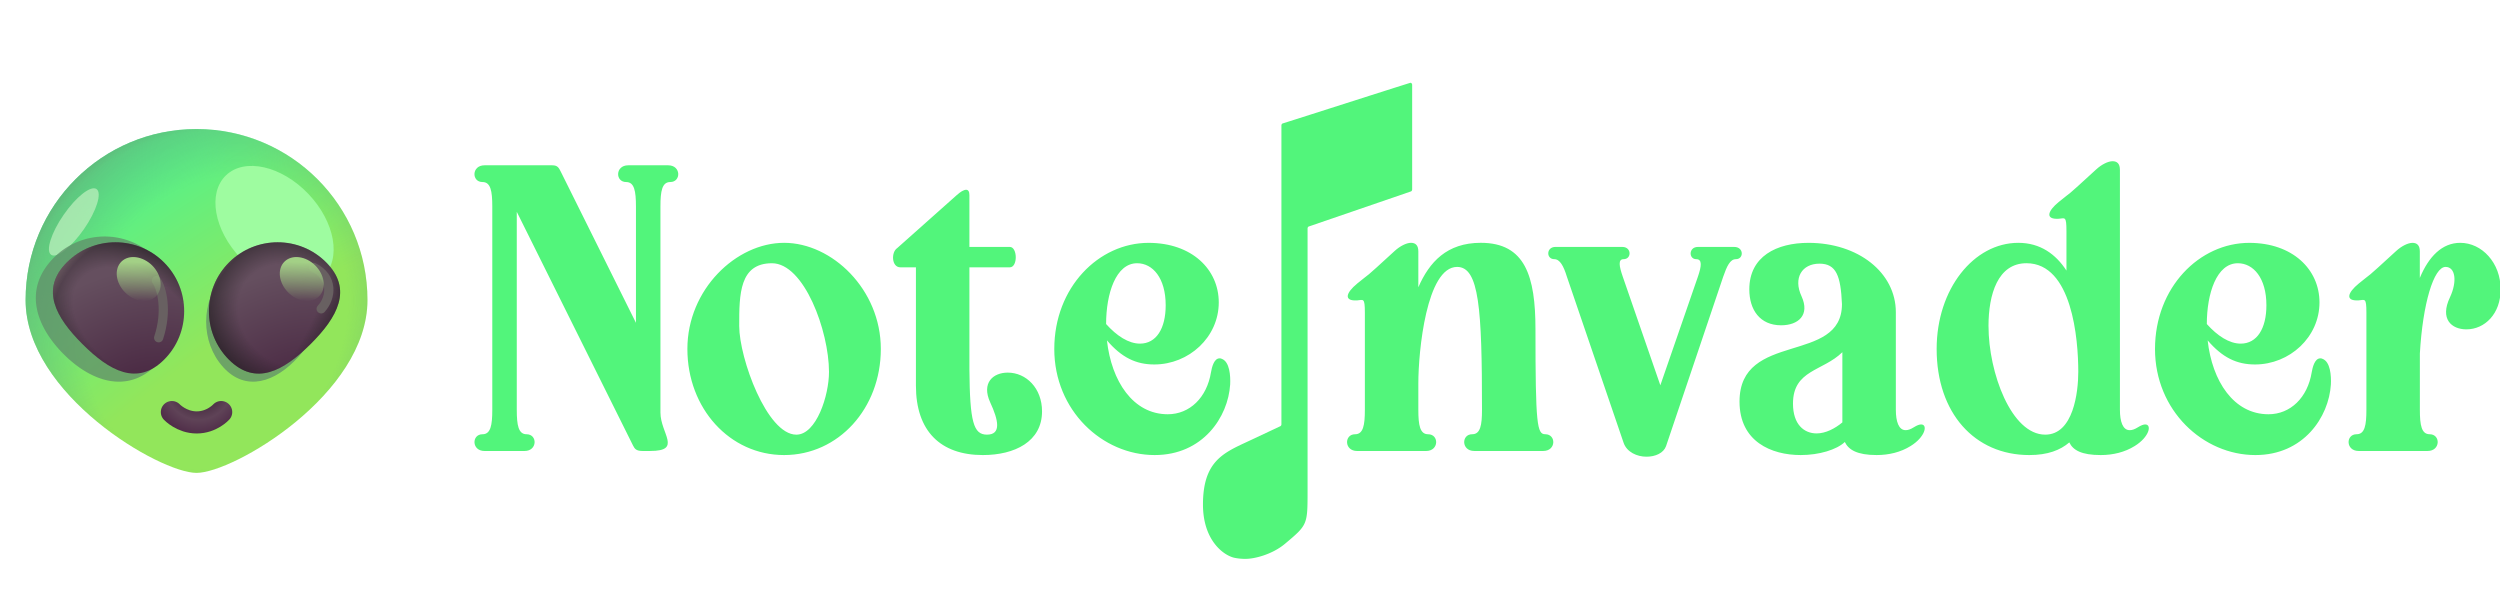 <?xml version="1.0" encoding="UTF-8" standalone="no"?>
<!-- Created with Inkscape (http://www.inkscape.org/) -->

<svg
   width="155.629mm"
   height="37.516mm"
   viewBox="0 0 155.629 37.516"
   version="1.1"
   id="svg1"
   xml:space="preserve"
   inkscape:version="1.4 (e7c3feb100, 2024-10-09)"
   sodipodi:docname="drawing.svg"
   xmlns:inkscape="http://www.inkscape.org/namespaces/inkscape"
   xmlns:sodipodi="http://sodipodi.sourceforge.net/DTD/sodipodi-0.dtd"
   xmlns="http://www.w3.org/2000/svg"
   xmlns:svg="http://www.w3.org/2000/svg"><sodipodi:namedview
     id="namedview1"
     pagecolor="#ffffff"
     bordercolor="#000000"
     borderopacity="0.25"
     inkscape:showpageshadow="2"
     inkscape:pageopacity="0.0"
     inkscape:pagecheckerboard="0"
     inkscape:deskcolor="#d1d1d1"
     inkscape:document-units="mm"
     inkscape:zoom="3.3690278"
     inkscape:cx="396.85039"
     inkscape:cy="153.90197"
     inkscape:window-width="3426"
     inkscape:window-height="1388"
     inkscape:window-x="7"
     inkscape:window-y="45"
     inkscape:window-maximized="1"
     inkscape:current-layer="g1"><inkscape:page
       x="-1.0533562e-14"
       y="0"
       width="155.628"
       height="37.516"
       id="page2"
       margin="0"
       bleed="0" /></sodipodi:namedview><defs
     id="defs1"><linearGradient
       id="swatch1"
       inkscape:swatch="solid"><stop
         style="stop-color:#000000;stop-opacity:1;"
         offset="0"
         id="stop1" /></linearGradient><radialGradient
       id="f15id0"
       cx="0"
       cy="0"
       r="1"
       gradientTransform="matrix(-16.688,-24.125,70.587,-48.826,23.954,29.125)"
       gradientUnits="userSpaceOnUse"><stop
         offset=".393"
         stop-color="#92e65b"
         id="stop17" /><stop
         offset="1"
         stop-color="#4af492"
         id="stop18" /><stop
         offset="1"
         stop-color="#6bd179"
         id="stop19" /></radialGradient><radialGradient
       id="f15id1"
       cx="0"
       cy="0"
       r="1"
       gradientTransform="matrix(-16.563,-8.25,9.928,-19.932,17.643,17.813)"
       gradientUnits="userSpaceOnUse"><stop
         offset=".553"
         stop-color="#67b077"
         stop-opacity="0"
         id="stop20" /><stop
         offset="1"
         stop-color="#67b077"
         id="stop21" /></radialGradient><radialGradient
       id="f15id2"
       cx="0"
       cy="0"
       r="1"
       gradientTransform="matrix(-15.188,-14.125,13.953,-15.002,17.643,17.812)"
       gradientUnits="userSpaceOnUse"><stop
         offset=".76"
         stop-color="#608d6a"
         stop-opacity="0"
         id="stop22" /><stop
         offset="1"
         stop-color="#608d6a"
         id="stop23" /></radialGradient><radialGradient
       id="f15id3"
       cx="0"
       cy="0"
       r="1"
       gradientTransform="matrix(-3.322,-11.223,13.927,-4.122,12.145,25.118)"
       gradientUnits="userSpaceOnUse"><stop
         stop-color="#482641"
         id="stop24" /><stop
         offset=".234"
         stop-color="#4a2943"
         id="stop25" /><stop
         offset="1"
         stop-color="#654f5f"
         id="stop26" /></radialGradient><radialGradient
       id="f15id4"
       cx="0"
       cy="0"
       r="1"
       gradientTransform="matrix(-8.844,-6.716,4.314,-5.681,11.173,17.938)"
       gradientUnits="userSpaceOnUse"><stop
         offset=".531"
         stop-color="#1a1819"
         stop-opacity="0"
         id="stop27" /><stop
         offset=".979"
         stop-color="#1a1819"
         id="stop28" /></radialGradient><radialGradient
       id="f15id5"
       cx="0"
       cy="0"
       r="1"
       gradientTransform="matrix(-13.906,-6.938,5.277,-10.577,16.893,20.656)"
       gradientUnits="userSpaceOnUse"><stop
         offset=".858"
         stop-color="#a28d8f"
         stop-opacity="0"
         id="stop29" /><stop
         offset="1"
         stop-color="#a28d8f"
         id="stop30" /></radialGradient><radialGradient
       id="f15id6"
       cx="0"
       cy="0"
       r="1"
       gradientTransform="matrix(-3.321,-11.223,13.923,-4.12,24.846,25.118)"
       gradientUnits="userSpaceOnUse"><stop
         stop-color="#482641"
         id="stop31" /><stop
         offset=".234"
         stop-color="#4a2943"
         id="stop32" /><stop
         offset="1"
         stop-color="#654f5f"
         id="stop33" /></radialGradient><radialGradient
       id="f15id7"
       cx="0"
       cy="0"
       r="1"
       gradientTransform="matrix(-6.937,-5.966,5.129,-5.964,23.642,17.188)"
       gradientUnits="userSpaceOnUse"><stop
         offset=".495"
         stop-color="#1a1819"
         stop-opacity="0"
         id="stop34" /><stop
         offset=".979"
         stop-color="#1a1819"
         id="stop35" /></radialGradient><radialGradient
       id="f15id8"
       cx="0"
       cy="0"
       r="1"
       gradientTransform="matrix(11.75,4.938,-7.893,18.784,17.393,13.25)"
       gradientUnits="userSpaceOnUse"><stop
         offset=".713"
         stop-color="#1a1819"
         stop-opacity="0"
         id="stop36" /><stop
         offset=".979"
         stop-color="#1a1819"
         id="stop37" /></radialGradient><radialGradient
       id="f15id9"
       cx="0"
       cy="0"
       r="1"
       gradientTransform="matrix(-13.901,-6.938,5.278,-10.575,29.592,20.656)"
       gradientUnits="userSpaceOnUse"><stop
         offset=".858"
         stop-color="#a28d8f"
         stop-opacity="0"
         id="stop38" /><stop
         offset="1"
         stop-color="#a28d8f"
         id="stop39" /></radialGradient><radialGradient
       id="f15ida"
       cx="0"
       cy="0"
       r="1"
       gradientTransform="matrix(0,11.344,-9.837,0,16.174,22.313)"
       gradientUnits="userSpaceOnUse"><stop
         offset=".07"
         stop-color="#2e1529"
         id="stop40" /><stop
         offset=".297"
         stop-color="#5f4357"
         id="stop41" /><stop
         offset=".438"
         stop-color="#4b2744"
         id="stop42" /></radialGradient><filter
       id="f15idb"
       width="17.627"
       height="17.796"
       x="13.539"
       y="1.003"
       color-interpolation-filters="sRGB"
       filterUnits="userSpaceOnUse"><feFlood
         flood-opacity="0"
         result="BackgroundImageFix"
         id="feFlood42" /><feBlend
         in="SourceGraphic"
         in2="BackgroundImageFix"
         result="shape"
         id="feBlend42"
         mode="normal" /><feGaussianBlur
         result="effect1_foregroundBlur_6888_5229"
         stdDeviation="2"
         id="feGaussianBlur42" /></filter><filter
       id="f15idc"
       width="10.054"
       height="11.479"
       x="0.981"
       y="3.824"
       color-interpolation-filters="sRGB"
       filterUnits="userSpaceOnUse"><feFlood
         flood-opacity="0"
         result="BackgroundImageFix"
         id="feFlood43" /><feBlend
         in="SourceGraphic"
         in2="BackgroundImageFix"
         result="shape"
         id="feBlend43"
         mode="normal" /><feGaussianBlur
         result="effect1_foregroundBlur_6888_5229"
         stdDeviation="1.5"
         id="feGaussianBlur43" /></filter><filter
       id="f15idd"
       width="19.555"
       height="19.824"
       x="-1.088"
       y="6.749"
       color-interpolation-filters="sRGB"
       filterUnits="userSpaceOnUse"><feFlood
         flood-opacity="0"
         result="BackgroundImageFix"
         id="feFlood44" /><feBlend
         in="SourceGraphic"
         in2="BackgroundImageFix"
         result="shape"
         id="feBlend44"
         mode="normal" /><feGaussianBlur
         result="effect1_foregroundBlur_6888_5229"
         stdDeviation="2"
         id="feGaussianBlur44" /></filter><filter
       id="f15ide"
       width="17.234"
       height="18.15"
       x="12.784"
       y="8.423"
       color-interpolation-filters="sRGB"
       filterUnits="userSpaceOnUse"><feFlood
         flood-opacity="0"
         result="BackgroundImageFix"
         id="feFlood45" /><feBlend
         in="SourceGraphic"
         in2="BackgroundImageFix"
         result="shape"
         id="feBlend45"
         mode="normal" /><feGaussianBlur
         result="effect1_foregroundBlur_6888_5229"
         stdDeviation="2"
         id="feGaussianBlur45" /></filter><filter
       id="f15idf"
       width="5"
       height="7.125"
       x="23.65"
       y="11.391"
       color-interpolation-filters="sRGB"
       filterUnits="userSpaceOnUse"><feFlood
         flood-opacity="0"
         result="BackgroundImageFix"
         id="feFlood46" /><feBlend
         in="SourceGraphic"
         in2="BackgroundImageFix"
         result="shape"
         id="feBlend46"
         mode="normal" /><feGaussianBlur
         result="effect1_foregroundBlur_6888_5229"
         stdDeviation=".75"
         id="feGaussianBlur46" /></filter><filter
       id="f15idg"
       width="4.308"
       height="8.403"
       x="10.861"
       y="12.469"
       color-interpolation-filters="sRGB"
       filterUnits="userSpaceOnUse"><feFlood
         flood-opacity="0"
         result="BackgroundImageFix"
         id="feFlood47" /><feBlend
         in="SourceGraphic"
         in2="BackgroundImageFix"
         result="shape"
         id="feBlend47"
         mode="normal" /><feGaussianBlur
         result="effect1_foregroundBlur_6888_5229"
         stdDeviation=".75"
         id="feGaussianBlur47" /></filter><linearGradient
       id="f15idh"
       x1="24.57"
       x2="24.482"
       y1="12.054"
       y2="16"
       gradientUnits="userSpaceOnUse"><stop
         offset=".198"
         stop-color="#a3d086"
         id="stop47" /><stop
         offset="1"
         stop-color="#a3d086"
         stop-opacity="0"
         id="stop48" /></linearGradient><linearGradient
       id="f15idi"
       x1="11.29"
       x2="11.202"
       y1="12.054"
       y2="16"
       gradientUnits="userSpaceOnUse"><stop
         offset=".198"
         stop-color="#a3d086"
         id="stop49" /><stop
         offset="1"
         stop-color="#a3d086"
         stop-opacity="0"
         id="stop50" /></linearGradient><clipPath
       id="f15idj"><path
         fill="#a3d086"
         d="M 0,0 H 32 V 32 H 0 Z"
         id="path50" /></clipPath></defs><g
     inkscape:label="Layer 1"
     inkscape:groupmode="layer"
     id="layer1"
     transform="translate(-8.631,-4.669)"><g
       id="g1"
       transform="matrix(1.229,0,0,1.229,-2.648,14.921)"><path
         style="font-size:20.672px;font-family:'Guavine Demo';-inkscape-font-specification:'Guavine Demo';fill:#52f57b;fill-opacity:1;stroke-width:0.814;stroke-linejoin:bevel;paint-order:markers stroke fill"
         d="m 33.617,13.654 c -0.558,0 -0.558,0.848 0.103,0.848 h 2.026 c 0.662,0 0.662,-0.848 0.103,-0.848 -0.413,0 -0.496,-0.455 -0.496,-1.24 V 2.387 l 5.892,11.845 c 0.083,0.165 0.165,0.269 0.475,0.269 h 0.393 c 1.633,0 0.517,-0.889 0.517,-1.943 V 2.119 c 0,-0.786 0.083,-1.24 0.496,-1.24 0.558,0 0.558,-0.848 -0.103,-0.848 h -2.026 c -0.662,0 -0.662,0.848 -0.103,0.848 0.413,0 0.496,0.455 0.496,1.24 V 8.01 L 37.586,0.361 C 37.483,0.155 37.421,0.031 37.152,0.031 h -3.432 c -0.662,0 -0.662,0.848 -0.103,0.848 0.413,0 0.496,0.455 0.496,1.24 V 12.414 c 0,0.786 -0.083,1.24 -0.496,1.24 z M 43.995,9.333 c 0,3.018 2.15,5.375 4.899,5.375 2.749,0 4.899,-2.357 4.899,-5.375 0,-3.018 -2.475,-5.375 -4.899,-5.375 -2.424,10e-8 -4.899,2.357 -4.899,5.375 z m 7.173,1.158 c 0.003,1.196 -0.641,3.184 -1.654,3.184 -1.488,0 -2.89,-3.865 -2.894,-5.499 -0.004,-1.634 0.02,-3.179 1.654,-3.184 1.634,-0.004 2.889,3.428 2.894,5.499 z m 3.452,-6.264 c -0.31,0.207 -0.289,0.972 0.165,0.972 h 0.786 v 5.995 c 0,2.295 1.24,3.514 3.39,3.514 1.612,0 2.998,-0.682 2.998,-2.212 0,-1.178 -0.806,-1.964 -1.736,-1.964 -0.744,0 -1.344,0.517 -0.889,1.509 0.413,0.889 0.579,1.633 -0.165,1.633 -0.682,0 -0.868,-0.641 -0.889,-3.308 V 5.199 H 60.326 c 0.413,0 0.393,-1.034 0,-1.034 H 58.28 V 1.54 c 0,-0.186 -0.062,-0.269 -0.165,-0.269 -0.124,0 -0.289,0.103 -0.475,0.269 z m 7.959,5.106 c 0,3.122 2.439,5.375 5.085,5.375 2.439,0 3.721,-1.923 3.824,-3.576 0.021,-0.434 -0.021,-1.158 -0.434,-1.302 -0.041,-0.021 -0.062,-0.021 -0.103,-0.021 -0.289,0 -0.393,0.475 -0.434,0.703 -0.207,1.282 -1.075,2.129 -2.191,2.129 -1.757,0 -2.853,-1.674 -3.08,-3.742 0.744,0.868 1.468,1.22 2.398,1.22 1.757,0 3.266,-1.385 3.266,-3.142 0,-1.674 -1.364,-3.018 -3.556,-3.018 -2.522,0 -4.775,2.253 -4.775,5.375 z m 4.341,-0.269 c -0.579,0 -1.178,-0.393 -1.716,-0.992 0,-1.55 0.496,-3.08 1.571,-3.08 0.786,0 1.447,0.744 1.447,2.129 0,1.178 -0.475,1.943 -1.302,1.943 z M 77.918,6.026 c -0.558,0.455 -0.703,0.889 0,0.848 0.31,-0.021 0.393,-0.165 0.393,0.62 v 4.92 c 0,0.786 -0.083,1.24 -0.496,1.24 -0.558,0 -0.558,0.848 0.103,0.848 h 3.494 c 0.662,0 0.662,-0.848 0.103,-0.848 -0.413,0 -0.496,-0.455 -0.496,-1.24 v -1.344 c 0,-1.612 0.413,-5.892 1.964,-5.892 1.116,0 1.261,2.109 1.261,7.235 0,0.786 -0.083,1.24 -0.496,1.24 -0.558,0 -0.558,0.848 0.103,0.848 h 3.494 c 0.662,0 0.662,-0.848 0.103,-0.848 -0.413,0 -0.496,-0.455 -0.496,-5.313 0,-2.687 -0.517,-4.383 -2.77,-4.383 -1.716,0 -2.605,0.972 -3.163,2.253 v -1.819 c 0,-0.31 -0.145,-0.434 -0.372,-0.434 -0.227,0 -0.558,0.165 -0.827,0.413 -1.736,1.592 -1.096,0.992 -1.902,1.654 z m 10.047,-1.861 c -0.475,0 -0.475,0.62 -0.062,0.62 0.289,0 0.475,0.351 0.641,0.889 l 2.873,8.414 c 0.165,0.475 0.682,0.703 1.158,0.703 0.455,0 0.868,-0.186 0.992,-0.537 l 2.894,-8.579 c 0.186,-0.537 0.351,-0.889 0.641,-0.889 0.413,0 0.413,-0.62 -0.083,-0.62 h -1.84 c -0.475,0 -0.475,0.62 -0.083,0.62 0.31,0 0.269,0.351 0.083,0.889 l -1.902,5.499 -1.902,-5.499 c -0.186,-0.537 -0.248,-0.889 0.041,-0.889 0.413,0 0.413,-0.62 -0.062,-0.62 z m 14.512,2.894 c 0,3.08 -5.189,1.344 -5.189,4.941 0,2.026 1.612,2.708 3.101,2.708 0.93,0 1.819,-0.269 2.233,-0.662 0.186,0.393 0.62,0.662 1.612,0.662 0.62,0 1.22,-0.145 1.716,-0.455 0.744,-0.455 0.889,-1.096 0.537,-1.096 -0.083,0 -0.207,0.041 -0.372,0.145 -0.165,0.103 -0.289,0.145 -0.413,0.145 -0.351,0 -0.496,-0.434 -0.496,-1.034 V 7.473 c 0,-2.005 -1.902,-3.514 -4.424,-3.514 -1.612,0 -2.998,0.682 -2.998,2.357 0,1.034 0.537,1.819 1.612,1.819 0.868,0 1.468,-0.517 1.034,-1.468 -0.434,-0.93 0.021,-1.654 0.91,-1.654 0.848,0 1.075,0.62 1.137,2.047 z m -2.481,5.044 c 0,-1.716 1.509,-1.633 2.501,-2.605 v 3.556 c -0.372,0.31 -0.848,0.558 -1.302,0.558 -0.641,0 -1.199,-0.455 -1.199,-1.509 z M 111.408,3.958 c -2.253,0 -4.135,2.336 -4.135,5.375 0,3.246 1.923,5.375 4.693,5.375 0.93,0 1.571,-0.248 2.026,-0.641 0.186,0.393 0.62,0.641 1.592,0.641 0.62,0 1.22,-0.145 1.716,-0.455 0.744,-0.455 0.889,-1.096 0.537,-1.096 -0.083,0 -0.207,0.041 -0.372,0.145 -0.165,0.103 -0.289,0.145 -0.413,0.145 -0.351,0 -0.496,-0.434 -0.496,-1.034 V 0.258 c 0,-0.31 -0.145,-0.434 -0.372,-0.434 -0.227,0 -0.558,0.165 -0.827,0.413 -1.736,1.592 -1.096,0.992 -1.902,1.654 -0.558,0.455 -0.703,0.889 0,0.848 0.31,-0.021 0.393,-0.165 0.393,0.62 v 2.005 c -0.537,-0.827 -1.323,-1.406 -2.439,-1.406 z m -1.509,4.217 c 0,-1.612 0.475,-3.184 1.923,-3.184 2.315,0 2.625,3.845 2.625,5.499 0,1.034 -0.248,3.184 -1.674,3.184 -1.716,0 -2.873,-3.142 -2.873,-5.499 z m 8.434,1.158 c 0,3.122 2.439,5.375 5.085,5.375 2.439,0 3.721,-1.923 3.824,-3.576 0.021,-0.434 -0.021,-1.158 -0.434,-1.302 -0.041,-0.021 -0.062,-0.021 -0.103,-0.021 -0.289,0 -0.393,0.475 -0.434,0.703 -0.207,1.282 -1.075,2.129 -2.191,2.129 -1.757,0 -2.853,-1.674 -3.08,-3.742 0.744,0.868 1.468,1.22 2.398,1.22 1.757,0 3.266,-1.385 3.266,-3.142 0,-1.674 -1.364,-3.018 -3.556,-3.018 -2.522,0 -4.775,2.253 -4.775,5.375 z m 4.341,-0.269 c -0.579,0 -1.178,-0.393 -1.716,-0.992 0,-1.55 0.496,-3.08 1.571,-3.08 0.786,0 1.447,0.744 1.447,2.129 0,1.178 -0.475,1.943 -1.302,1.943 z m 5.974,-3.039 c -0.558,0.455 -0.703,0.889 0,0.848 0.31,-0.021 0.393,-0.165 0.393,0.62 v 4.92 c 0,0.786 -0.083,1.24 -0.496,1.24 -0.558,0 -0.558,0.848 0.103,0.848 h 3.494 c 0.662,0 0.662,-0.848 0.103,-0.848 -0.413,0 -0.496,-0.455 -0.496,-1.24 V 9.561 c 0.145,-2.522 0.703,-4.383 1.302,-4.383 0.496,0 0.6,0.724 0.227,1.53 -0.537,1.116 0.083,1.633 0.827,1.633 0.93,0 1.736,-0.786 1.736,-2.026 0,-1.344 -0.951,-2.357 -2.047,-2.357 -0.91,0 -1.592,0.682 -2.047,1.778 V 4.393 c 0,-0.31 -0.145,-0.434 -0.372,-0.434 -0.227,0 -0.558,0.165 -0.827,0.413 -1.736,1.592 -1.096,0.992 -1.902,1.654 z"
         id="text1"
         aria-label="NoteInvader"
         sodipodi:nodetypes="sssssccsssssssssccsssssssssasaszsacscsssscsccsscssccssccscscssssscsssccsssssssssssssssscssccssccsccsssscccssscsscscsssssssscscsccssssscscsssssscccscssssssssccscscssssscsssccssssssscscssscsscc" /><g
         id="g70"
         transform="matrix(0.622,0,0,0.622,9.18,-3.049)"
         inkscape:export-filename="../source/noteinvader/app/static/logo.svg"
         inkscape:export-xdpi="96"
         inkscape:export-ydpi="96"><rect
           width="32"
           height="32"
           fill="none"
           id="rect1-6"
           x="0"
           y="0" /><g
           fill="none"
           id="g50"><g
             clip-path="url(#f15idj)"
             id="g17"><path
               fill="url(#f15id0)"
               d="M 29.92,15.92 C 29.92,23.61 19,30 16,30 13,30 2.08,23.61 2.08,15.92 2.08,8.23 8.31,2 16,2 23.69,2 29.92,8.23 29.92,15.92"
               id="path1"
               style="fill:url(#f15id0)" /><path
               fill="url(#f15id1)"
               d="M 29.92,15.92 C 29.92,23.61 19,30 16,30 13,30 2.08,23.61 2.08,15.92 2.08,8.23 8.31,2 16,2 23.69,2 29.92,8.23 29.92,15.92"
               id="path2"
               style="fill:url(#f15id1)" /><path
               fill="url(#f15id2)"
               d="M 29.92,15.92 C 29.92,23.61 19,30 16,30 13,30 2.08,23.61 2.08,15.92 2.08,8.23 8.31,2 16,2 23.69,2 29.92,8.23 29.92,15.92"
               id="path3"
               style="fill:url(#f15id2)" /><g
               filter="url(#f15idb)"
               id="g3"><ellipse
                 cx="22.352"
                 cy="9.901"
                 fill="#9efca0"
                 rx="3.801"
                 ry="5.719"
                 transform="rotate(-43.715,22.352,9.9)"
                 id="ellipse3" /></g><g
               filter="url(#f15idc)"
               id="g4"><ellipse
                 fill="#baeebc"
                 fill-opacity="0.75"
                 rx="1.012"
                 ry="3.253"
                 transform="matrix(-0.823,-0.568,-0.568,0.823,6.008,9.563)"
                 id="ellipse4"
                 cx="0"
                 cy="0" /></g><g
               filter="url(#f15idd)"
               id="g5"><path
                 fill="#608d6a"
                 fill-opacity="0.75"
                 d="M 12.73,21.194 C 10.415,23.576 7.404,22.623 5.078,20.23 2.752,17.837 2.002,14.933 4.318,12.54 a 5.824,5.824 0 0 1 8.402,0 c 2.316,2.382 2.337,6.272 0.01,8.654"
                 id="path4" /></g><g
               filter="url(#f15ide)"
               id="g6"><path
                 fill="#608d6a"
                 fill-opacity="0.75"
                 d="m 18.17,21.39 c 1.851,2.044 4.257,1.226 6.117,-0.829 1.859,-2.054 2.457,-4.546 0.607,-6.6 -1.85,-2.055 -4.864,-2.045 -6.715,0 -1.851,2.045 -1.867,5.384 -0.008,7.428"
                 id="path5" /></g><path
               fill="url(#f15id3)"
               d="M 13.36,20.78 C 11.18,22.96 8.9,21.7 6.71,19.51 4.52,17.32 3.26,15.05 5.44,12.86 c 2.18,-2.19 5.73,-2.18 7.91,0 2.18,2.18 2.2,5.74 0.01,7.92"
               id="path6"
               style="fill:url(#f15id3)" /><path
               fill="url(#f15id4)"
               d="M 13.36,20.78 C 11.18,22.96 8.9,21.7 6.71,19.51 4.52,17.32 3.26,15.05 5.44,12.86 c 2.18,-2.19 5.73,-2.18 7.91,0 2.18,2.18 2.2,5.74 0.01,7.92"
               id="path7"
               style="fill:url(#f15id4)" /><path
               fill="url(#f15id5)"
               d="M 13.36,20.78 C 11.18,22.96 8.9,21.7 6.71,19.51 4.52,17.32 3.26,15.05 5.44,12.86 c 2.18,-2.19 5.73,-2.18 7.91,0 2.18,2.18 2.2,5.74 0.01,7.92"
               id="path8"
               style="fill:url(#f15id5)" /><path
               fill="url(#f15id6)"
               d="m 18.64,20.78 c 2.18,2.18 4.46,0.92 6.65,-1.27 2.19,-2.19 3.45,-4.46 1.27,-6.65 -2.18,-2.19 -5.73,-2.18 -7.91,0 -2.18,2.18 -2.19,5.74 -0.01,7.92"
               id="path9"
               style="fill:url(#f15id6)" /><path
               fill="url(#f15id7)"
               d="m 18.64,20.78 c 2.18,2.18 4.46,0.92 6.65,-1.27 2.19,-2.19 3.45,-4.46 1.27,-6.65 -2.18,-2.19 -5.73,-2.18 -7.91,0 -2.18,2.18 -2.19,5.74 -0.01,7.92"
               id="path10"
               style="fill:url(#f15id7)" /><path
               fill="url(#f15id8)"
               d="m 18.64,20.78 c 2.18,2.18 4.46,0.92 6.65,-1.27 2.19,-2.19 3.45,-4.46 1.27,-6.65 -2.18,-2.19 -5.73,-2.18 -7.91,0 -2.18,2.18 -2.19,5.74 -0.01,7.92"
               id="path11"
               style="fill:url(#f15id8)" /><path
               fill="url(#f15id9)"
               d="m 18.64,20.78 c 2.18,2.18 4.46,0.92 6.65,-1.27 2.19,-2.19 3.45,-4.46 1.27,-6.65 -2.18,-2.19 -5.73,-2.18 -7.91,0 -2.18,2.18 -2.19,5.74 -0.01,7.92"
               id="path12"
               style="fill:url(#f15id9)" /><g
               filter="url(#f15idf)"
               id="g13"><path
                 stroke="#686061"
                 stroke-linecap="round"
                 stroke-width="0.75"
                 d="m 25.525,13.266 c 1.633,0.797 1.469,2.469 0.625,3.375"
                 id="path13" /></g><path
               fill="url(#f15idh)"
               d="m 25.67,13.11 c 0.78,0.78 0.92,1.9 0.31,2.51 -0.61,0.61 -1.73,0.47 -2.51,-0.31 -0.78,-0.78 -0.92,-1.9 -0.31,-2.51 0.61,-0.61 1.74,-0.46 2.51,0.31"
               id="path14"
               style="fill:url(#f15idh)" /><g
               filter="url(#f15idg)"
               id="g15"><path
                 stroke="#686061"
                 stroke-linecap="round"
                 stroke-width="0.75"
                 d="m 12.736,14.344 c 0.442,0.625 0.906,2.466 0.18,4.653"
                 id="path15" /></g><path
               fill="url(#f15idi)"
               d="m 12.39,13.11 c 0.78,0.78 0.92,1.9 0.31,2.51 -0.61,0.61 -1.73,0.47 -2.51,-0.31 -0.78,-0.78 -0.92,-1.9 -0.31,-2.51 0.61,-0.61 1.73,-0.46 2.51,0.31"
               id="path16"
               style="fill:url(#f15idi)" /><path
               stroke="url(#f15ida)"
               stroke-linecap="round"
               stroke-linejoin="round"
               stroke-width="1.8"
               d="m 13.992,25.047 c 0,0 0.79,0.844 2.024,0.844 1.234,0 1.992,-0.844 1.992,-0.844"
               id="path17"
               style="stroke:url(#f15ida)" /></g><defs
             id="defs50" /></g></g><g
         id="g72"
         transform="matrix(0.052,0,0,0.06,62.314,-8.344)"
         inkscape:export-filename="../source/noteinvader/app/static/logo.svg"
         inkscape:export-xdpi="96"
         inkscape:export-ydpi="96"><rect
           width="512"
           height="512"
           fill="none"
           id="rect1"
           x="0"
           y="0" /><path
           fill="currentColor"
           d="M 351.763,69.992 C 337.331,73.831 251.011,97.862 227.584,104.248 a 1.592,1.794 0 0 0 -1.234,1.74 v 252.162 a 1.592,1.794 0 0 1 -1.051,1.686 l -32.382,13.186 c -23.737,9.562 -42.985,16.989 -42.985,52.976 0,29.125 18.73,42.32 30.209,44.85 a 65.274,73.553 0 0 0 11.94,0.969 c 7.077,0 24.677,-3.22 37.827,-12.773 21.914,-15.948 21.914,-15.948 21.914,-44.715 V 192.979 a 1.592,1.794 0 0 1 1.186,-1.74 l 99.503,-29.601 a 1.592,1.794 0 0 0 1.186,-1.74 V 71.741 a 1.592,1.794 0 0 0 -1.934,-1.749"
           id="path1-2"
           style="fill:#52f57b;fill-opacity:1;stroke-width:0.845" /></g></g></g></svg>
